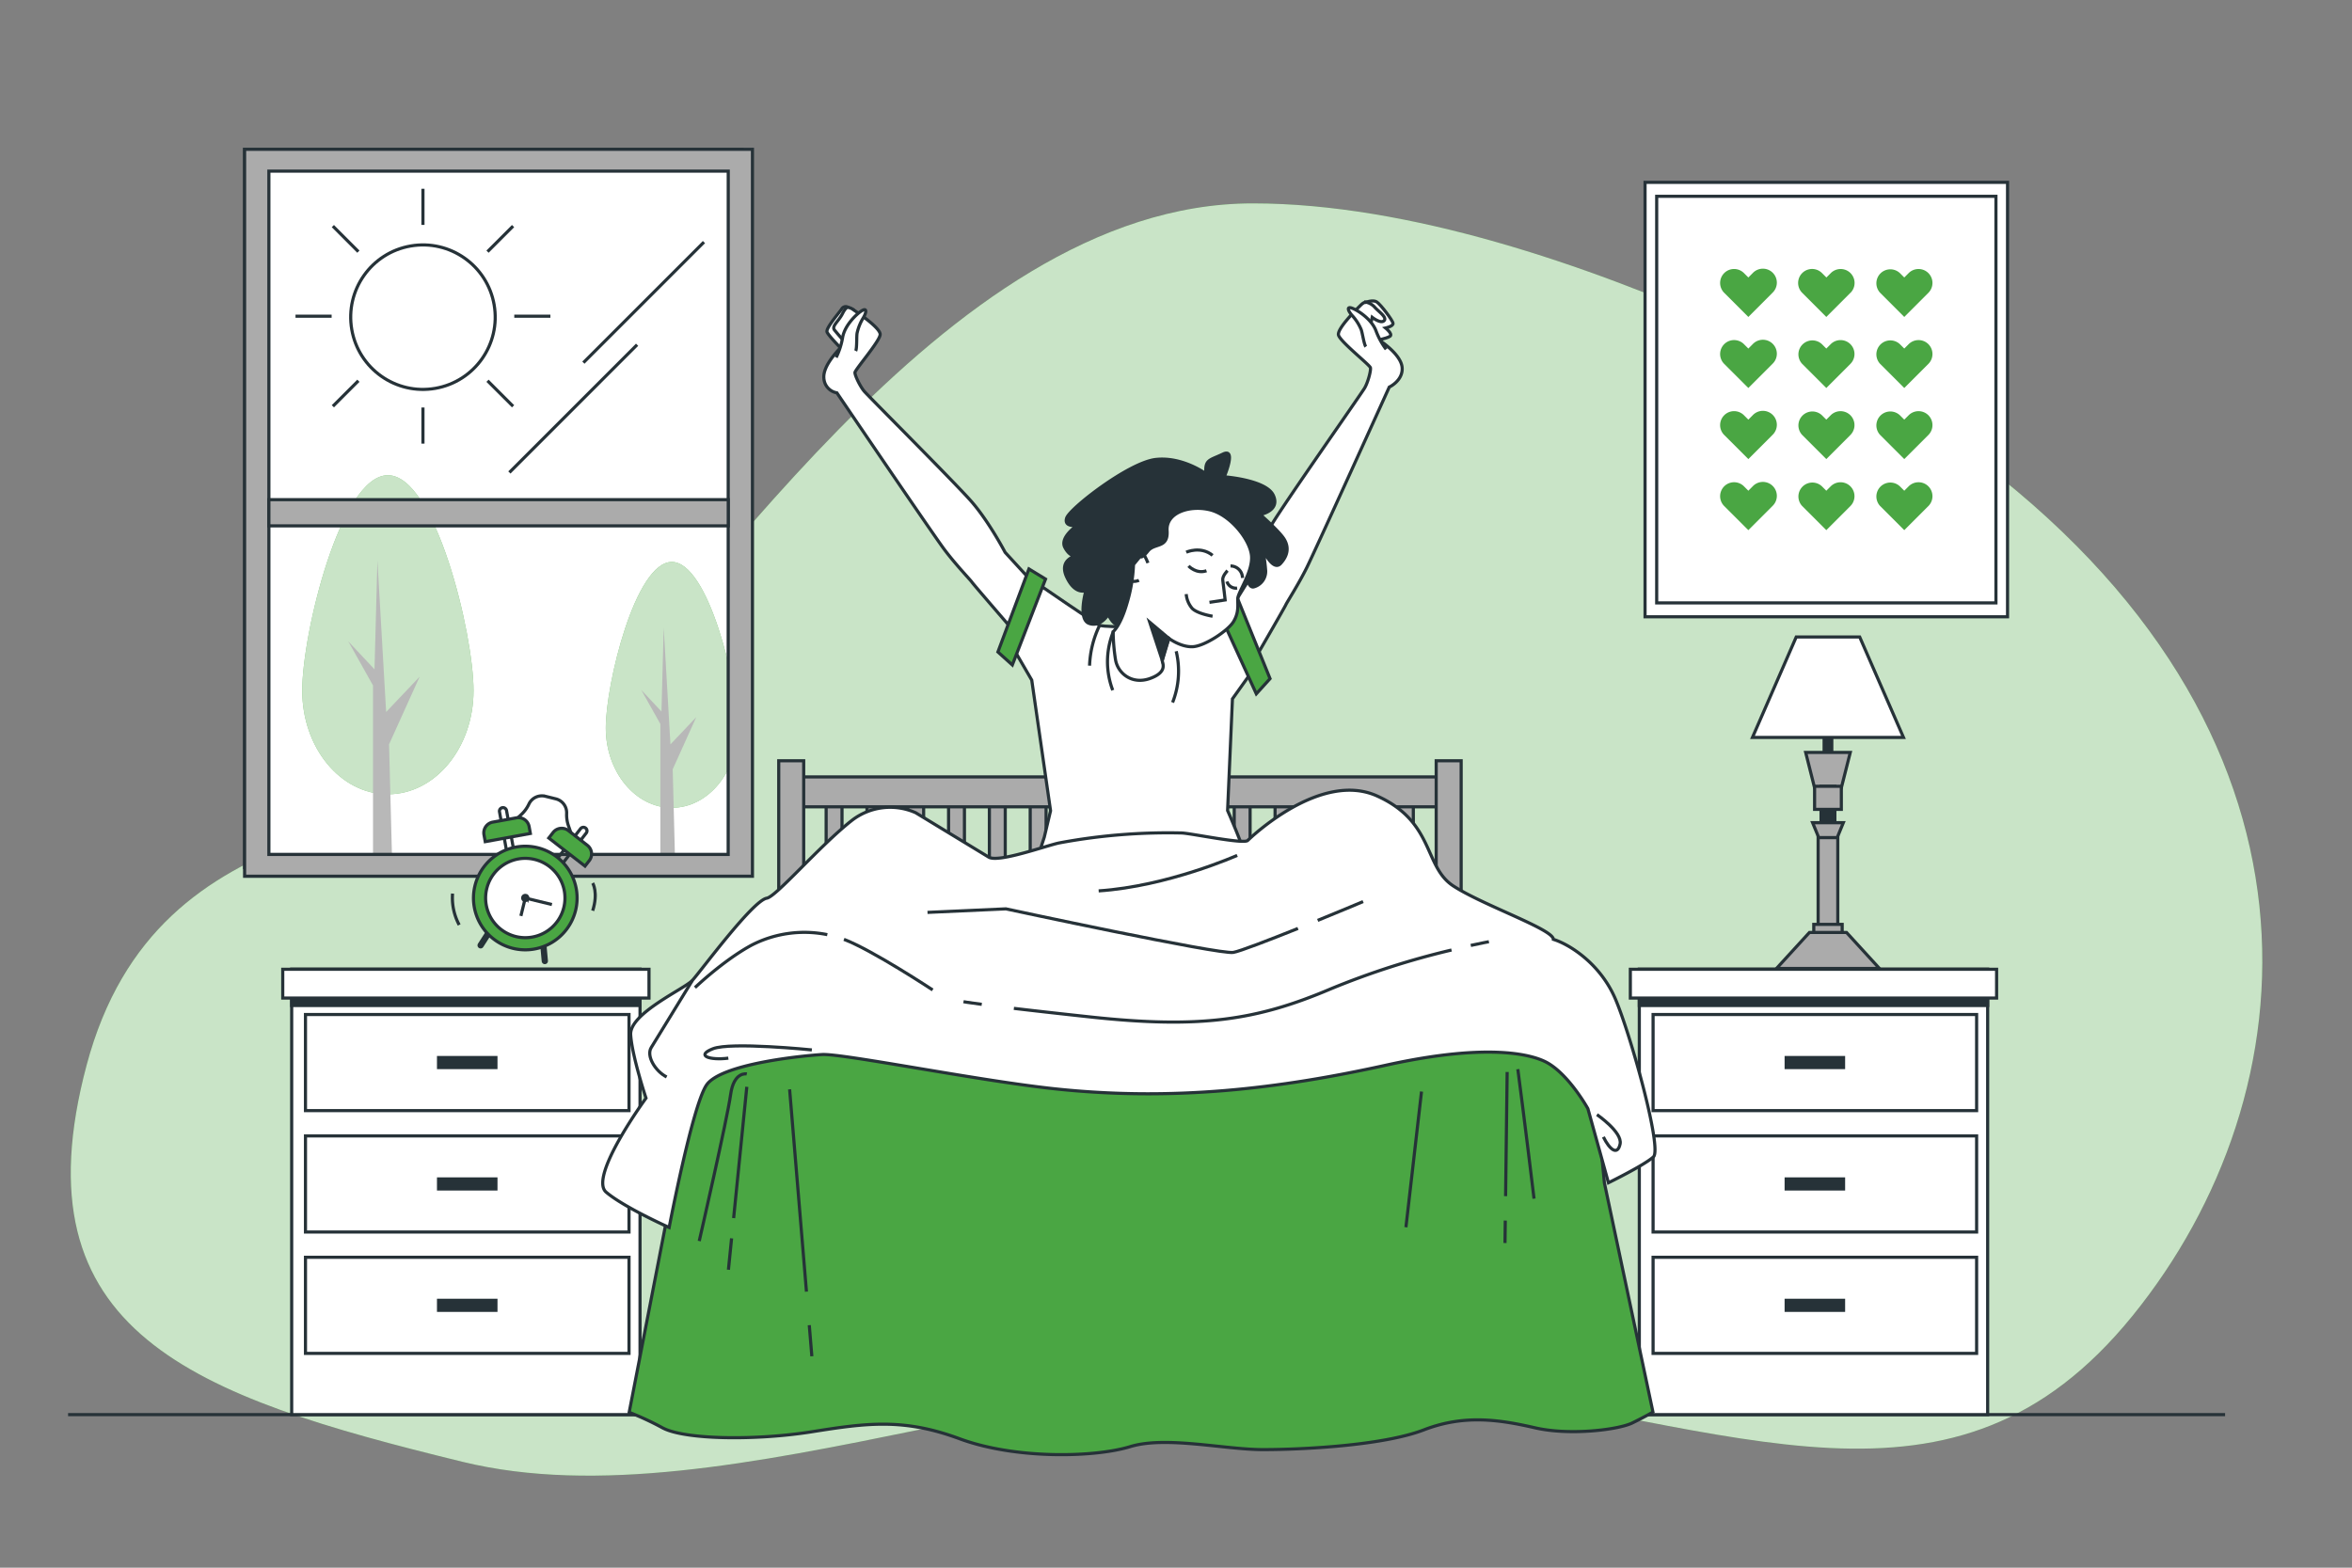 <svg xmlns="http://www.w3.org/2000/svg" viewBox="0 0 750 500"><rect x="0" y="0" width="750" height="500" fill="#808080" stroke="none"/><g id="freepik--background-simple--inject-26"><path d="M626.79,143.81S499.34,64.87,399.48,64.87,220.46,201,177.89,235.11s-127.45,19-150.27,104.62S61.86,445.3,147.45,466.22,350,426.28,452.74,440.54,623,490,680.05,419.62,748.52,233.21,626.79,143.81Z" style="fill:#4AA643"></path><path d="M626.79,143.81S499.34,64.87,399.48,64.87,220.46,201,177.89,235.11s-127.45,19-150.27,104.62S61.86,445.3,147.45,466.22,350,426.28,452.74,440.54,623,490,680.05,419.62,748.52,233.21,626.79,143.81Z" style="fill:#fff;opacity:0.7"></path></g><g id="freepik--Window--inject-26"><rect x="78.02" y="47.62" width="158.64" height="229.08" style="fill:#fff;stroke:#263238;stroke-miterlimit:10"></rect><path d="M151,220.25c0,18.27-12.23,33.08-27.31,33.08s-27.32-14.81-27.32-33.08,12.23-68.68,27.32-68.68S151,202,151,220.25Z" style="fill:#4AA643"></path><path d="M151,220.25c0,18.27-12.23,33.08-27.31,33.08s-27.32-14.81-27.32-33.08,12.23-68.68,27.32-68.68S151,202,151,220.25Z" style="fill:#fff;opacity:0.7"></path><polygon points="118.95 272.12 124.97 272.12 124.06 237.4 133.82 215.82 123.13 227.08 120.35 178.76 119.42 213.47 111.06 204.56 118.95 218.63 118.95 272.12" style="fill:#b8b8b8"></polygon><path d="M235.23,232.15c0,14.08-9.42,25.49-21,25.49s-21.06-11.41-21.06-25.49,9.43-52.93,21.06-52.93S235.23,218.06,235.23,232.15Z" style="fill:#4AA643"></path><path d="M235.23,232.15c0,14.08-9.42,25.49-21,25.49s-21.06-11.41-21.06-25.49,9.43-52.93,21.06-52.93S235.23,218.06,235.23,232.15Z" style="fill:#fff;opacity:0.7"></path><polygon points="210.57 272.12 215.2 272.12 214.51 245.36 222.02 228.73 213.79 237.41 211.64 200.17 210.93 226.93 204.49 220.06 210.57 230.9 210.57 272.12" style="fill:#b8b8b8"></polygon><path d="M78,47.62V279.47H239.94V47.62Zm154.2,224.89H85.74V54.58H232.22Z" style="fill:#ababab;stroke:#263238;stroke-miterlimit:10"></path><rect x="85.74" y="159.36" width="146.48" height="8.36" style="fill:#ababab;stroke:#263238;stroke-miterlimit:10"></rect><line x1="224.48" y1="77.21" x2="186.03" y2="115.66" style="fill:none;stroke:#263238;stroke-miterlimit:10"></line><line x1="203.16" y1="109.95" x2="162.43" y2="150.69" style="fill:none;stroke:#263238;stroke-miterlimit:10"></line><circle cx="134.87" cy="101.17" r="23.04" transform="translate(-15.29 24.5) rotate(-9.83)" style="fill:none;stroke:#263238;stroke-miterlimit:10"></circle><line x1="134.87" y1="129.97" x2="134.87" y2="141.49" style="fill:none;stroke:#263238;stroke-miterlimit:10"></line><line x1="134.87" y1="60.21" x2="134.87" y2="71.73" style="fill:none;stroke:#263238;stroke-miterlimit:10"></line><line x1="105.75" y1="100.85" x2="94.23" y2="100.85" style="fill:none;stroke:#263238;stroke-miterlimit:10"></line><line x1="175.51" y1="100.85" x2="163.99" y2="100.85" style="fill:none;stroke:#263238;stroke-miterlimit:10"></line><line x1="114.28" y1="121.44" x2="106.14" y2="129.58" style="fill:none;stroke:#263238;stroke-miterlimit:10"></line><line x1="163.61" y1="72.11" x2="155.46" y2="80.26" style="fill:none;stroke:#263238;stroke-miterlimit:10"></line><line x1="155.46" y1="121.44" x2="163.61" y2="129.58" style="fill:none;stroke:#263238;stroke-miterlimit:10"></line><line x1="106.14" y1="72.11" x2="114.28" y2="80.26" style="fill:none;stroke:#263238;stroke-miterlimit:10"></line></g><g id="freepik--Picture--inject-26"><rect x="524.57" y="58.16" width="115.59" height="138.56" style="fill:#fff;stroke:#263238;stroke-miterlimit:10"></rect><rect x="528.28" y="62.61" width="108.18" height="129.68" style="fill:#fff;stroke:#263238;stroke-miterlimit:10"></rect><path d="M565.19,93.39l-1.39,1.4-6.29,6.3-7.7-7.7a4.45,4.45,0,0,1,6.3-6.29l1.4,1.4,1.39-1.4a4.45,4.45,0,1,1,6.29,6.29Z" style="fill:#4AA643"></path><path d="M565.19,116.06l-1.39,1.4-6.29,6.29-7.7-7.69a4.45,4.45,0,0,1,6.3-6.29l1.4,1.4,1.39-1.4a4.45,4.45,0,1,1,6.29,6.29Z" style="fill:#4AA643"></path><path d="M565.19,138.73l-1.39,1.4-6.29,6.29-7.7-7.69a4.45,4.45,0,0,1,6.3-6.29l1.4,1.4,1.39-1.4a4.45,4.45,0,1,1,6.29,6.29Z" style="fill:#4AA643"></path><path d="M565.19,161.4l-1.39,1.4-6.29,6.29-7.7-7.69a4.45,4.45,0,0,1,6.3-6.29l1.4,1.4,1.39-1.4a4.45,4.45,0,1,1,6.29,6.29Z" style="fill:#4AA643"></path><path d="M590.05,93.39l-1.39,1.4-6.29,6.3-7.69-7.7A4.45,4.45,0,0,1,581,87.1l1.4,1.4,1.4-1.4a4.44,4.44,0,0,1,6.28,6.29Z" style="fill:#4AA643"></path><path d="M590.05,116.06l-1.39,1.4-6.29,6.29-7.69-7.69a4.45,4.45,0,0,1,6.29-6.29l1.4,1.4,1.4-1.4a4.44,4.44,0,1,1,6.28,6.29Z" style="fill:#4AA643"></path><path d="M590.05,138.73l-1.39,1.4-6.29,6.29-7.69-7.69a4.45,4.45,0,0,1,6.29-6.29l1.4,1.4,1.4-1.4a4.44,4.44,0,1,1,6.28,6.29Z" style="fill:#4AA643"></path><path d="M590.05,161.4l-1.39,1.4-6.29,6.29-7.69-7.69a4.45,4.45,0,0,1,6.29-6.29l1.4,1.4,1.4-1.4a4.44,4.44,0,1,1,6.28,6.29Z" style="fill:#4AA643"></path><path d="M614.92,93.39l-1.4,1.4-6.29,6.3-7.69-7.7a4.45,4.45,0,0,1,6.29-6.29l1.4,1.4,1.4-1.4a4.45,4.45,0,0,1,6.29,0A4.46,4.46,0,0,1,614.92,93.39Z" style="fill:#4AA643"></path><path d="M614.92,116.06l-1.4,1.4-6.29,6.29-7.69-7.69a4.45,4.45,0,0,1,6.29-6.29l1.4,1.4,1.4-1.4a4.45,4.45,0,0,1,6.29,0A4.46,4.46,0,0,1,614.92,116.06Z" style="fill:#4AA643"></path><path d="M614.92,138.73l-1.4,1.4-6.29,6.29-7.69-7.69a4.45,4.45,0,0,1,6.29-6.29l1.4,1.4,1.4-1.4a4.45,4.45,0,0,1,6.29,0A4.46,4.46,0,0,1,614.92,138.73Z" style="fill:#4AA643"></path><path d="M614.92,161.4l-1.4,1.4-6.29,6.29-7.69-7.69a4.45,4.45,0,0,1,6.29-6.29l1.4,1.4,1.4-1.4a4.45,4.45,0,0,1,6.29,0A4.46,4.46,0,0,1,614.92,161.4Z" style="fill:#4AA643"></path></g><g id="freepik--Floor--inject-26"><line x1="709.53" y1="451.18" x2="21.71" y2="451.18" style="fill:#fff;stroke:#263238;stroke-miterlimit:10"></line></g><g id="freepik--nightstand-2--inject-26"><rect x="522.74" y="309.14" width="111.08" height="142.04" style="fill:#fff;stroke:#263238;stroke-miterlimit:10"></rect><rect x="522.74" y="309.14" width="111.08" height="11.56" style="fill:#263238;stroke:#263238;stroke-miterlimit:10"></rect><rect x="519.88" y="309.14" width="116.79" height="9.18" style="fill:#fff;stroke:#263238;stroke-miterlimit:10"></rect><rect x="527.13" y="323.57" width="103.17" height="30.65" style="fill:#fff;stroke:#263238;stroke-miterlimit:10"></rect><rect x="569.57" y="337.29" width="18.3" height="3.2" style="fill:#263238;stroke:#263238;stroke-miterlimit:10"></rect><rect x="527.13" y="362.29" width="103.17" height="30.65" style="fill:#fff;stroke:#263238;stroke-miterlimit:10"></rect><rect x="569.57" y="376.01" width="18.3" height="3.2" style="fill:#263238;stroke:#263238;stroke-miterlimit:10"></rect><rect x="527.13" y="401" width="103.17" height="30.65" style="fill:#fff;stroke:#263238;stroke-miterlimit:10"></rect><rect x="569.57" y="414.72" width="18.3" height="3.2" style="fill:#263238;stroke:#263238;stroke-miterlimit:10"></rect></g><g id="freepik--nightstand-1--inject-26"><rect x="93.01" y="309.14" width="111.08" height="142.04" style="fill:#fff;stroke:#263238;stroke-miterlimit:10"></rect><rect x="93.01" y="309.14" width="111.08" height="11.56" style="fill:#263238;stroke:#263238;stroke-miterlimit:10"></rect><rect x="90.16" y="309.14" width="116.79" height="9.18" style="fill:#fff;stroke:#263238;stroke-miterlimit:10"></rect><rect x="97.41" y="323.57" width="103.17" height="30.65" style="fill:#fff;stroke:#263238;stroke-miterlimit:10"></rect><rect x="139.84" y="337.29" width="18.3" height="3.2" style="fill:#263238;stroke:#263238;stroke-miterlimit:10"></rect><rect x="97.41" y="362.29" width="103.17" height="30.65" style="fill:#fff;stroke:#263238;stroke-miterlimit:10"></rect><rect x="139.84" y="376.01" width="18.3" height="3.2" style="fill:#263238;stroke:#263238;stroke-miterlimit:10"></rect><rect x="97.41" y="401" width="103.17" height="30.65" style="fill:#fff;stroke:#263238;stroke-miterlimit:10"></rect><rect x="139.84" y="414.72" width="18.3" height="3.2" style="fill:#263238;stroke:#263238;stroke-miterlimit:10"></rect></g><g id="freepik--Lamp--inject-26"><rect x="581.67" y="232.15" width="2.45" height="31.28" style="fill:#263238;stroke:#263238;stroke-miterlimit:10"></rect><polygon points="590.01 239.99 575.79 239.99 578.63 251.28 587.16 251.28 590.01 239.99" style="fill:#ababab;stroke:#263238;stroke-miterlimit:10"></polygon><polygon points="606.98 235.2 558.82 235.2 572.78 203.15 593.01 203.15 606.98 235.2" style="fill:#fff;stroke:#263238;stroke-miterlimit:10"></polygon><rect x="580.69" y="250.78" width="4.41" height="12.66" style="fill:#263238;stroke:#263238;stroke-miterlimit:10"></rect><rect x="578.63" y="250.78" width="8.53" height="7.36" style="fill:#ababab;stroke:#263238;stroke-miterlimit:10"></rect><rect x="579.76" y="267.01" width="6.27" height="30.55" style="fill:#ababab;stroke:#263238;stroke-miterlimit:10"></rect><rect x="578.37" y="294.82" width="9.06" height="2.75" style="fill:#ababab;stroke:#263238;stroke-miterlimit:10"></rect><polygon points="587.8 262.39 578 262.39 579.96 267.15 585.84 267.15 587.8 262.39" style="fill:#ababab;stroke:#263238;stroke-miterlimit:10"></polygon><polygon points="588.81 297.4 576.99 297.4 566.49 308.88 599.31 308.88 588.81 297.4" style="fill:#ababab;stroke:#263238;stroke-miterlimit:10"></polygon></g><g id="freepik--Clock--inject-26"><path d="M182.47,266.82l-1.19-3.41a10.62,10.62,0,0,1-.59-3.91v-.14a4.55,4.55,0,0,0-3.49-4.58l-3.32-.82a4.57,4.57,0,0,0-5.21,2.46l-.06.13a10.75,10.75,0,0,1-2.33,3.19l-2.63,2.47" style="fill:none;stroke:#263238;stroke-miterlimit:10"></path><path d="M164.27,273.65l-2.25.41-2.74-15.13a1.12,1.12,0,0,1,.91-1.32h0a1.14,1.14,0,0,1,1.33.91Z" style="fill:#fff;stroke:#263238;stroke-miterlimit:10"></path><path d="M157.59,261.48h7.66a3.48,3.48,0,0,1,3.48,3.48v2.22a0,0,0,0,1,0,0H154.1a0,0,0,0,1,0,0V265A3.48,3.48,0,0,1,157.59,261.48Z" transform="translate(-44.66 33.12) rotate(-10.3)" style="fill:#4AA643;stroke:#263238;stroke-miterlimit:10"></path><path d="M175.7,276.45l1.8,1.4,9.43-12.15a1.13,1.13,0,0,0-.2-1.6h0a1.15,1.15,0,0,0-1.6.2Z" style="fill:none;stroke:#263238;stroke-miterlimit:10"></path><path d="M175.23,266.65h14.62a0,0,0,0,1,0,0v2.22a3.48,3.48,0,0,1-3.48,3.48h-7.66a3.48,3.48,0,0,1-3.48-3.48v-2.22A0,0,0,0,1,175.23,266.65Z" transform="translate(161.52 594.33) rotate(-142.19)" style="fill:#4AA643;stroke:#263238;stroke-miterlimit:10"></path><line x1="156.73" y1="296.09" x2="153.26" y2="301.5" style="fill:none;stroke:#263238;stroke-linecap:round;stroke-miterlimit:10;stroke-width:2px"></line><line x1="173.14" y1="300.11" x2="173.73" y2="306.51" style="fill:none;stroke:#263238;stroke-linecap:round;stroke-miterlimit:10;stroke-width:2px"></line><path d="M183.55,290.34a16.52,16.52,0,1,0-20,12.12A16.52,16.52,0,0,0,183.55,290.34Z" style="fill:#4AA643;stroke:#263238;stroke-miterlimit:10"></path><path d="M179.79,289.42a12.65,12.65,0,1,0-15.29,9.28A12.65,12.65,0,0,0,179.79,289.42Z" style="fill:#fff;stroke:#263238;stroke-miterlimit:10"></path><polyline points="166.1 292.13 167.5 286.42 175.99 288.49" style="fill:none;stroke:#263238;stroke-miterlimit:10"></polyline><path d="M168.29,286.61a.8.8,0,0,0-.59-1,.82.82,0,0,0-1,.59.81.81,0,0,0,1.58.39Z" style="fill:none;stroke:#263238;stroke-miterlimit:10"></path><path d="M144.31,285a18.24,18.24,0,0,0,2.12,10" style="fill:none;stroke:#263238;stroke-miterlimit:10"></path><path d="M189,281.66s1.83,3,0,8.8" style="fill:none;stroke:#263238;stroke-miterlimit:10"></path></g><g id="freepik--Character--inject-26"><rect x="263.44" y="253.84" width="5.06" height="69.36" style="fill:#ababab;stroke:#263238;stroke-miterlimit:10"></rect><rect x="276.46" y="253.84" width="5.06" height="69.36" style="fill:#ababab;stroke:#263238;stroke-miterlimit:10"></rect><rect x="289.47" y="253.84" width="5.06" height="69.36" style="fill:#ababab;stroke:#263238;stroke-miterlimit:10"></rect><rect x="302.48" y="253.84" width="5.06" height="69.36" style="fill:#ababab;stroke:#263238;stroke-miterlimit:10"></rect><rect x="315.49" y="253.84" width="5.06" height="69.36" style="fill:#ababab;stroke:#263238;stroke-miterlimit:10"></rect><rect x="328.51" y="253.84" width="5.06" height="69.36" style="fill:#ababab;stroke:#263238;stroke-miterlimit:10"></rect><rect x="341.52" y="253.84" width="5.06" height="69.36" style="fill:#ababab;stroke:#263238;stroke-miterlimit:10"></rect><rect x="354.53" y="253.84" width="5.06" height="69.36" style="fill:#ababab;stroke:#263238;stroke-miterlimit:10"></rect><rect x="367.55" y="253.84" width="5.06" height="69.36" style="fill:#ababab;stroke:#263238;stroke-miterlimit:10"></rect><rect x="380.56" y="253.84" width="5.06" height="69.36" style="fill:#ababab;stroke:#263238;stroke-miterlimit:10"></rect><rect x="393.57" y="253.84" width="5.06" height="69.36" style="fill:#ababab;stroke:#263238;stroke-miterlimit:10"></rect><rect x="406.59" y="253.84" width="5.06" height="69.36" style="fill:#ababab;stroke:#263238;stroke-miterlimit:10"></rect><rect x="419.6" y="253.84" width="5.06" height="69.36" style="fill:#ababab;stroke:#263238;stroke-miterlimit:10"></rect><rect x="432.61" y="253.84" width="5.06" height="69.36" style="fill:#ababab;stroke:#263238;stroke-miterlimit:10"></rect><rect x="445.62" y="253.84" width="5.06" height="69.36" style="fill:#ababab;stroke:#263238;stroke-miterlimit:10"></rect><rect x="250.79" y="247.79" width="211.46" height="9.54" style="fill:#ababab;stroke:#263238;stroke-miterlimit:10"></rect><rect x="248.32" y="242.64" width="7.96" height="79.73" style="fill:#ababab;stroke:#263238;stroke-miterlimit:10"></rect><rect x="457.97" y="242.64" width="7.96" height="79.73" style="fill:#ababab;stroke:#263238;stroke-miterlimit:10"></rect><path d="M212.08,391.51l-11.45,58.94a92.55,92.55,0,0,1,10.74,5c7.23,3.78,29.87,4,47.43,1.21s29.28-4.41,47.18,2.21,43.06,6,54.42,2.52,30,.95,42.36.95,38.23-1.26,51.32-6.31,24.45-3.15,35.47-.63,26.52.63,31-1.58,6.54-3.46,6.54-3.46L511.6,377.25S508,335.68,503,326.14c-6.69-12.82-17.9-16.63-35.47-17.26s-39.95,3-71.29,7.46-73.71,2.26-113.66-6.79c-35.32-8-53.12,7.54-58.07,16.59C218.72,336.71,212.08,391.51,212.08,391.51Z" style="fill:#4AA643;stroke:#263238;stroke-miterlimit:10"></path><line x1="257.16" y1="411.96" x2="251.79" y2="347.43" style="fill:#ababab;stroke:#263238;stroke-miterlimit:10"></line><line x1="258.88" y1="432.57" x2="258.06" y2="422.65" style="fill:#ababab;stroke:#263238;stroke-miterlimit:10"></line><line x1="453.29" y1="348.14" x2="448.32" y2="391.42" style="fill:#ababab;stroke:#263238;stroke-miterlimit:10"></line><path d="M238.14,342.53s-4.14-.94-5.17,6.62-10,46.67-10,46.67" style="fill:none;stroke:#263238;stroke-miterlimit:10"></path><line x1="233.29" y1="394.96" x2="232.28" y2="404.97" style="fill:none;stroke:#263238;stroke-miterlimit:10"></line><line x1="238.14" y1="346.63" x2="233.94" y2="388.5" style="fill:none;stroke:#263238;stroke-miterlimit:10"></line><path d="M484,341s2.41,18.28,5.17,41.3" style="fill:none;stroke:#263238;stroke-miterlimit:10"></path><line x1="480" y1="389.29" x2="479.91" y2="396.45" style="fill:none;stroke:#263238;stroke-miterlimit:10"></line><line x1="480.6" y1="341.9" x2="480.1" y2="381.5" style="fill:none;stroke:#263238;stroke-miterlimit:10"></line><path d="M270.55,98.08a1.48,1.48,0,0,0-2.18.51c-1,1.42-5.05,6.07-4.65,7.28s5.66,6.47,5.66,6.47l6.68-7.88-3.89-5.63Z" style="fill:#fff;stroke:#263238;stroke-miterlimit:10"></path><path d="M320.51,176.17s-5.3-10.13-11.05-16.57S277,126.45,275.62,124.84s-3-5.07-3-6,8.05-10.13,8.05-12.2-7.13-6.9-8.51-7.82a3.58,3.58,0,0,0-1.62-.75c-.15-.09-.77-.26-1.87,1.93-1.27,2.54-3.6,4-2.54,5.3s3.5,4.1,3.5,4.1l.33-.32-.33.32c-1.85,1.62-7.37,7.14-6.91,11.28a5,5,0,0,0,4.14,4.61s30.62,45.11,34.3,50,8.29,9.67,8.75,10.36,12.2,14.27,12.2,14.27l6.67-14.73Z" style="fill:#fff;stroke:#263238;stroke-miterlimit:10"></path><path d="M266.64,114a23,23,0,0,0,2.07-6.45c.7-3.91,4.61-7.59,6.22-8.51s1.38.69.23,2.53a15.54,15.54,0,0,0-1.84,4.6c-.23.92,0,4.84-.46,5.76" style="fill:#fff;stroke:#263238;stroke-miterlimit:10"></path><path d="M435.34,96.46s2.43-.92,3.62-.2,5.25,6,5.25,6.92-2.38,1.43-2.38,1.43,2.38,1.91,1.43,2.63-5.73,1.67-5.73,1.67L433,100.32Z" style="fill:#fff;stroke:#263238;stroke-miterlimit:10"></path><path d="M447.11,117.24c-.32-4.16-6.78-8.55-8.89-9.79a7.18,7.18,0,0,1-2.38-2.86l.91.4.81-3.79s2.71,2.17,3.79,1.08-1.89-3-3-4.32a5.13,5.13,0,0,0-3-1.63l-.06.13c-.41,0-1,.46-1.58,1.06-1.18,1.16-7.29,7.24-6.91,9.28s10,9.57,10.2,10.48-.77,4.6-1.83,6.44-25.17,36.14-29.62,43.54-7.76,18.35-7.76,18.35L391.37,196l9.31,13.23s9-15.53,9.32-16.3,3.95-6.37,6.66-11.81S443,123.46,443,123.46,447.43,121.4,447.11,117.24Z" style="fill:#fff;stroke:#263238;stroke-miterlimit:10"></path><path d="M442,111.41a23.09,23.09,0,0,1-3.24-5.94c-1.4-3.72-5.94-6.61-7.69-7.21s-1.23.94.25,2.53A15.35,15.35,0,0,1,434,105c.4.86.91,4.75,1.53,5.57" style="fill:#fff;stroke:#263238;stroke-miterlimit:10"></path><path d="M393,222.9l8.05-11.28-9-17.73H361.25l-3,6s-6.45,0-7.6-.46-20.25-13.58-20.25-13.58l-8.75,18.41L329,216.91l6,41.67L333,267s-10.83,33-10.33,35.44,8.86,11.38,23.62,13.35,37.9-1.48,41.35-3,11.32-.49,16.24-7.87-12.43-46.41-12.43-46.41Z" style="fill:#fff;stroke:#263238;stroke-miterlimit:10"></path><polygon points="389.56 197.12 400.61 221.29 404.99 216.45 394.68 191.01 389.56 197.12" style="fill:#4AA643;stroke:#263238;stroke-miterlimit:10"></polygon><path d="M384.56,151.12s-7.44-5.53-16-4.58-27.48,15.65-28.43,18.7,3.43,2.29,3.43,2.29-5.72,3.82-4,7.07,3.63,2.67,3.63,2.67-5.73,1.14-3,6.87,6.1,4.2,6.1,4.2-2.67,9.16,1,10.49,6.1-2.86,6.1-2.86,1.53,3.44,3.44,3.44a5.29,5.29,0,0,0,3.43-1.72l5.73-6.11s8.4,10.12,12.21,10.12,8.78-6.49,12.6-10.31,4.39-5.53,4.39-5.53l1.91-6.11s.19,8,2.67,7.44a5.11,5.11,0,0,0,3.82-5.15,51.78,51.78,0,0,0-1-7.06s3.25,7.44,5.73,4.77,2.67-5.35,1.14-7.83-7.63-7.82-7.63-7.82,6.49-1.15,4.2-6.11-15.65-5.91-15.65-5.91,4-9.35-.38-7.26S384.18,146.54,384.56,151.12Z" style="fill:#263238;stroke:#263238;stroke-miterlimit:10"></path><path d="M363.57,177.46s.38.95,2.48-1.72,6.49-.76,6.11-6.49,7.06-8.2,13.55-6.68,12.78,9.35,13.36,14.51-4.39,11.83-4.39,13.93.38,4.39-1.34,7.25-9.16,7.82-13,8-7.63-2.68-7.63-2.68-2.1,6.3-2.1,7.07,1.91,3.62-3.82,5.72-10.3-1.53-11.07-5.92a60.4,60.4,0,0,1-.76-9s2.29-1.71,4.39-9a49.29,49.29,0,0,0,2.1-12.4Z" style="fill:#fff;stroke:#263238;stroke-miterlimit:10"></path><path d="M366.05,179.56s-2.48-6.87-5.34-4.77-2.68,7.63-1.34,9.54,3.82.76,3.82.76" style="fill:none;stroke:#263238;stroke-miterlimit:10"></path><path d="M378.26,176.12s4.58-2.1,8.4,1" style="fill:none;stroke:#263238;stroke-miterlimit:10"></path><path d="M396.2,184.33a3.83,3.83,0,0,0-3.81-3.82" style="fill:none;stroke:#263238;stroke-miterlimit:10"></path><path d="M391.43,182s-1.72,1.72-1.52,3.05.76,6.3.76,6.3l-5,.76" style="fill:none;stroke:#263238;stroke-miterlimit:10"></path><path d="M386.66,196.54s-4.77-.76-6.49-2.48a8.06,8.06,0,0,1-1.91-4.58" style="fill:none;stroke:#263238;stroke-miterlimit:10"></path><path d="M379,180.51s2.48,2.67,5.72,1.53" style="fill:none;stroke:#263238;stroke-miterlimit:10"></path><path d="M391.24,185.47a3,3,0,0,0,3.25,2.1" style="fill:none;stroke:#263238;stroke-miterlimit:10"></path><polygon points="372.73 203.6 366.62 198.45 370.63 210.66 372.73 203.6" style="fill:#263238;stroke:#263238;stroke-miterlimit:10"></polygon><polygon points="328.1 181.46 318.21 207.94 322.81 212.08 333.4 184.69 328.1 181.46" style="fill:#4AA643;stroke:#263238;stroke-miterlimit:10"></polygon><path d="M355,201.5a25.56,25.56,0,0,0-.17,18.64" style="fill:none;stroke:#263238;stroke-miterlimit:10"></path><path d="M375.06,207.71a27.16,27.16,0,0,1-1.15,16.34" style="fill:none;stroke:#263238;stroke-miterlimit:10"></path><path d="M350.66,199.42a31.88,31.88,0,0,0-3.22,12.89" style="fill:none;stroke:#263238;stroke-miterlimit:10"></path><path d="M440.67,278.5s-9.8,13.87-17,22.14-16.9,14.17-33.64,17.15-50.14-.13-62.43-2.87-28.73-11.79-28.73-11.79L327,286.59s25.91,17.64,71.12-.55C398.13,286,430.84,265.44,440.67,278.5Z" style="fill:#6b6b6b;stroke:#263238;stroke-miterlimit:10"></path><path d="M338,282.73s17.79,4.23,31.42,5.51" style="fill:none;stroke:#263238;stroke-miterlimit:10"></path><path d="M382.06,281.31a77.45,77.45,0,0,1-24.18,2.52" style="fill:none;stroke:#263238;stroke-miterlimit:10"></path><path d="M392.06,277.77a46.21,46.21,0,0,1-4.39,1.8" style="fill:none;stroke:#263238;stroke-miterlimit:10"></path><path d="M365.94,307s-28.5-1.69-38.88-14.77-36.36-32.06-44.73-28.62-12,7.46-4.05,24.89,57.31,25.42,68.3,27.87,37.08,2.44,43.48,1.46,22.64-1.48,24.61-8.37-1-9.84-9.35-9.84-13.78,4.92-21.66,5.9A133.42,133.42,0,0,1,365.94,307Z" style="fill:#fff;stroke:#263238;stroke-miterlimit:10"></path><path d="M352.65,309.42a12.27,12.27,0,0,0,2.39-3.93c-9.19-1.76-21.8-5.51-28-13.3-10.39-13.08-36.36-32.06-44.73-28.62s-12,7.46-4.05,24.89c7.09,15.49,46.81,23.52,63.3,26.84C345.42,314.38,349.8,312.66,352.65,309.42Z" style="fill:#6b6b6b;stroke:#263238;stroke-miterlimit:10"></path><path d="M405.32,299.58c-8.37,0-13.78,4.92-21.66,5.9A133.42,133.42,0,0,1,365.94,307s4.58,5.5,2.64,11.35c9.24.24,18.1,0,21.48-.52,6.4-1,22.64-1.48,24.61-8.37S413.69,299.58,405.32,299.58Z" style="fill:#fff;stroke:#263238;stroke-miterlimit:10"></path><path d="M355.51,306.29s28.15-4.74,37.07-18.85,32.71-35.79,41.4-33.26,12.76,6.12,6.69,24.32-54.25,31.42-64.91,35-32.66,5.21-39.13,4.92-26.65-.29-29.35-6.93,0-7.45,8.28-8.34,14.23,3.41,22.17,3.54A133.59,133.59,0,0,0,355.51,306.29Z" style="fill:#fff;stroke:#263238;stroke-miterlimit:10"></path><path d="M369,307.31a12.22,12.22,0,0,1-2.8-3.65c8.95-2.73,21.09-7.81,26.4-16.22,8.92-14.12,32.71-35.79,41.4-33.26s12.76,6.12,6.69,24.32c-5.39,16.16-44,28.4-60.05,33.47C376.7,311.47,372.16,310.23,369,307.31Z" style="fill:#6b6b6b;stroke:#263238;stroke-miterlimit:10"></path><path d="M315.56,303.18c8.32-.9,14.23,3.41,22.17,3.54a133.59,133.59,0,0,0,17.78-.43s-4,6-1.41,11.57a80.88,80.88,0,0,1-17.47.59c-6.47-.3-26.65-.29-29.35-6.93S307.24,304.07,315.56,303.18Z" style="fill:#fff;stroke:#263238;stroke-miterlimit:10"></path><path d="M515,318.36c-4.92-11.26-14.75-17.26-19.67-18.76,0-3.23-22.65-10.93-32-17.1s-5.91-20.44-24.28-28.66c-18-8.06-40.32,13.38-41.18,14.22-1.31,1.27-18.22-2.32-21.12-2.39a188.44,188.44,0,0,0-38.87,3.15c-3.71.69-19.48,6.46-22.59,4.56L292,259.22a19.93,19.93,0,0,0-20.49,2.55c-10.22,8.06-24,24.21-27,24.7-4.51.75-21.31,23.63-23.77,26.26S200.7,323.23,201.11,330,206,350.24,206,350.24s-18.43,25.14-12.7,30,20.08,11.25,20.08,11.25,7.37-38.64,11.88-45.39,30.32-9.38,36.88-9.76,49.27,8.23,73.75,10.88c38.11,4.13,72.12,0,106.12-7.5s47.42-3,51.4-.76c7.06,4,12.93,14.64,12.93,14.64l6.56,23.63s11.47-5.62,14.34-8.25S519.88,329.61,515,318.36Z" style="fill:#fff;stroke:#263238;stroke-miterlimit:10"></path><path d="M394.51,272.82s-22.16,9.87-44.17,11.32" style="fill:none;stroke:#263238;stroke-miterlimit:10"></path><path d="M420.18,293.55c7.92-3.22,14.48-6,14.48-6" style="fill:none;stroke:#263238;stroke-miterlimit:10"></path><path d="M295.76,291l25-1.13s68,14.64,72.52,13.89c2.12-.36,11.38-3.94,20.61-7.64" style="fill:none;stroke:#263238;stroke-miterlimit:10"></path><path d="M469,301.54c3.63-.8,5.78-1.19,5.78-1.19" style="fill:none;stroke:#263238;stroke-miterlimit:10"></path><path d="M323.3,321.61c5.88.7,13.82,1.6,24.49,2.75,34.83,3.75,52.86,1.12,76.63-9A254.41,254.41,0,0,1,462.86,303" style="fill:none;stroke:#263238;stroke-miterlimit:10"></path><path d="M307.23,319.48s1.2.24,5.83.85" style="fill:none;stroke:#263238;stroke-miterlimit:10"></path><path d="M220.77,312.73s-11.47,18.76-13.11,21.38,1.23,7.51,4.92,9.38" style="fill:none;stroke:#263238;stroke-miterlimit:10"></path><path d="M258.88,334.86s-25.81-2.62-31.55-.37-.82,3.75,4.92,3" style="fill:none;stroke:#263238;stroke-miterlimit:10"></path><path d="M263.81,298.1a36.73,36.73,0,0,0-24.19,3.37c-9,4.88-18,13.51-18,13.51" style="fill:none;stroke:#263238;stroke-miterlimit:10"></path><path d="M297.4,315.73S278.14,303,269.12,299.6" style="fill:none;stroke:#263238;stroke-miterlimit:10"></path><path d="M509.23,355.5s8.2,5.62,7.38,9.38-3.28,1.87-5.33-2.26" style="fill:none;stroke:#263238;stroke-miterlimit:10"></path></g></svg>
